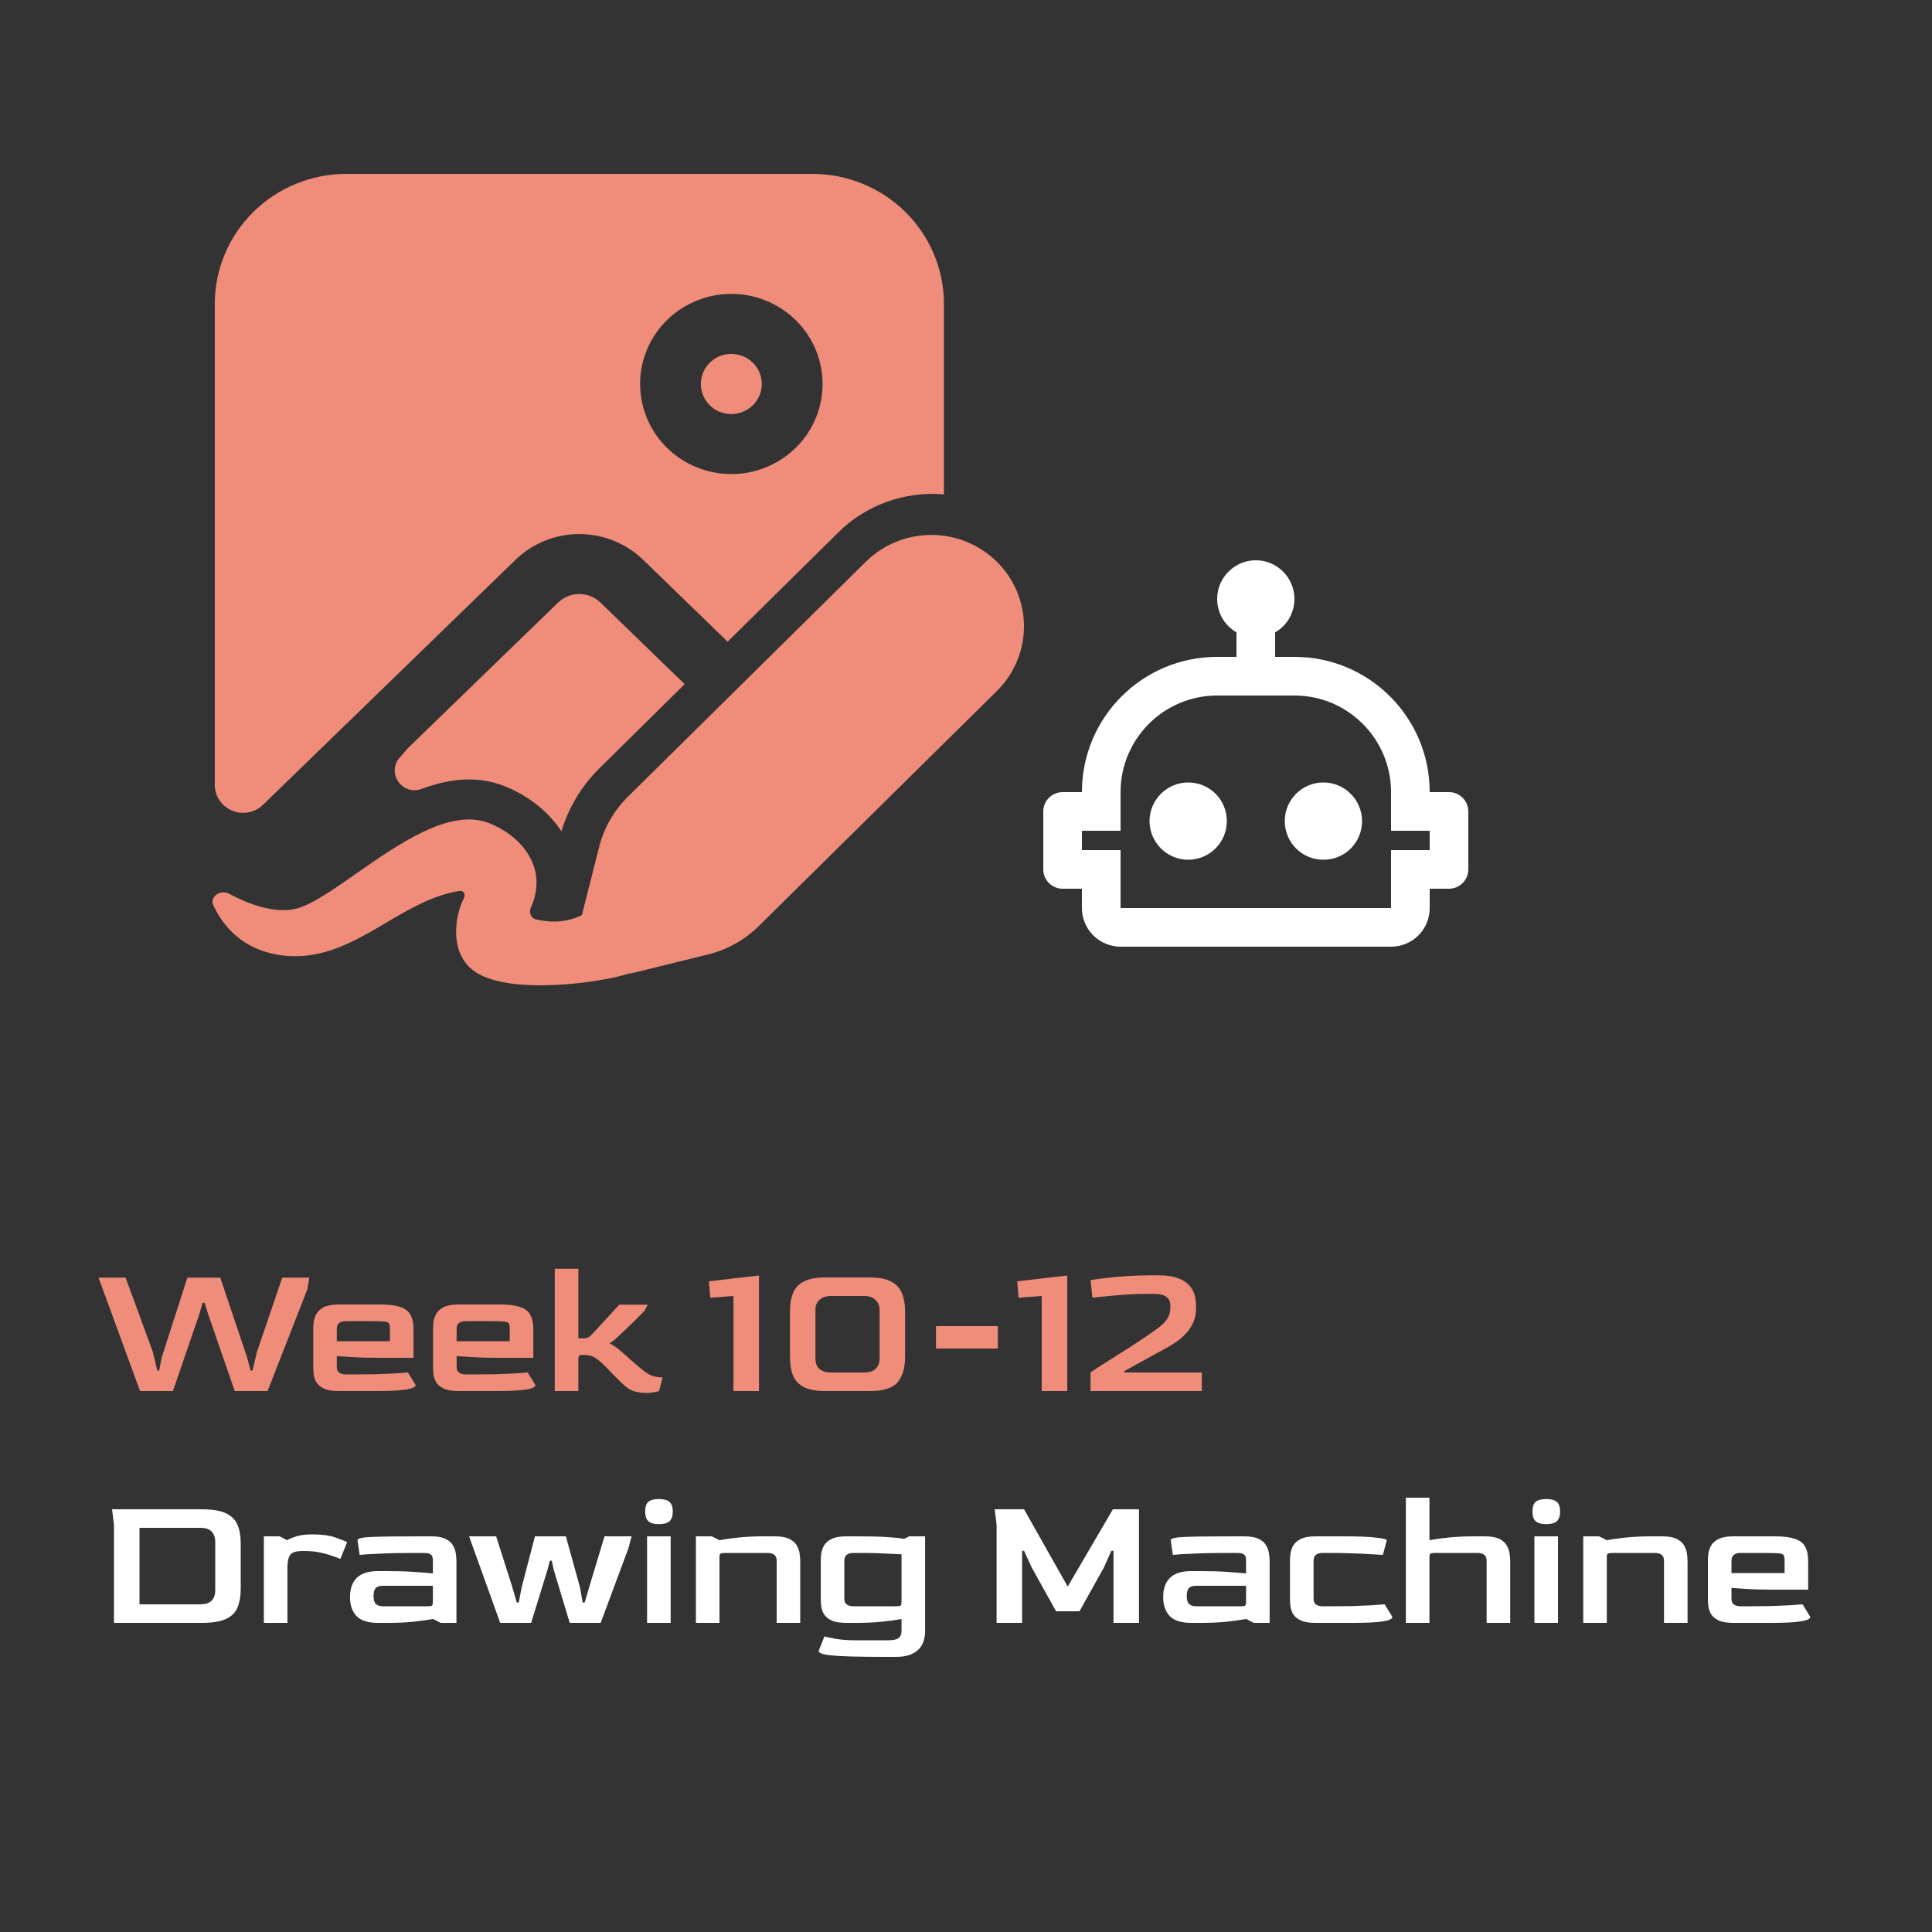 <svg  viewBox="0 0 100 100" fill="none" xmlns="http://www.w3.org/2000/svg">
<rect x="0" y="0" width="100" height="100" fill="#333333" stroke="none"/>
<rect  fill="black"/>
<path d="M7.25 72L5.1 66.13H6.5L7.91 69.97L8.14 70.94H8.24L8.37 70.26L9.7 66.13H11.4L12.79 70.26L12.97 70.94H13.07L13.3 69.97L14.61 66.13H16.01L15.91 66.73L13.85 72H12.15L10.79 68.07L10.59 67.43H10.49L10.3 68.07L8.95 72H7.25ZM17.533 72C17.2 72 16.943 71.957 16.763 71.87C16.583 71.783 16.453 71.673 16.373 71.54C16.3 71.407 16.253 71.267 16.233 71.12C16.22 70.973 16.213 70.84 16.213 70.72V68.8C16.213 68.7 16.22 68.58 16.233 68.44C16.253 68.293 16.3 68.15 16.373 68.01C16.453 67.87 16.583 67.753 16.763 67.66C16.95 67.567 17.206 67.52 17.533 67.52H19.683C20.123 67.52 20.466 67.563 20.713 67.65C20.966 67.73 21.143 67.863 21.243 68.05C21.35 68.237 21.403 68.487 21.403 68.8V70.28H19.653C19.053 70.28 18.563 70.267 18.183 70.24C17.81 70.213 17.56 70.197 17.433 70.19V70.74C17.426 71.007 17.586 71.14 17.913 71.14H18.423C18.783 71.14 19.133 71.137 19.473 71.13C19.82 71.117 20.136 71.103 20.423 71.09C20.71 71.07 20.94 71.053 21.113 71.04L21.513 71.69C21.513 71.897 20.856 72 19.543 72H17.533ZM17.433 69.42H20.183V68.78C20.183 68.647 20.166 68.553 20.133 68.5C20.106 68.447 20.02 68.413 19.873 68.4C19.726 68.387 19.476 68.38 19.123 68.38H17.913C17.593 68.38 17.433 68.513 17.433 68.78V69.42ZM23.734 72C23.401 72 23.144 71.957 22.964 71.87C22.784 71.783 22.654 71.673 22.574 71.54C22.501 71.407 22.454 71.267 22.434 71.12C22.421 70.973 22.414 70.84 22.414 70.72V68.8C22.414 68.7 22.421 68.58 22.434 68.44C22.454 68.293 22.501 68.15 22.574 68.01C22.654 67.87 22.784 67.753 22.964 67.66C23.151 67.567 23.407 67.52 23.734 67.52H25.884C26.324 67.52 26.667 67.563 26.914 67.65C27.167 67.73 27.344 67.863 27.444 68.05C27.551 68.237 27.604 68.487 27.604 68.8V70.28H25.854C25.254 70.28 24.764 70.267 24.384 70.24C24.011 70.213 23.761 70.197 23.634 70.19V70.74C23.627 71.007 23.787 71.14 24.114 71.14H24.624C24.984 71.14 25.334 71.137 25.674 71.13C26.021 71.117 26.337 71.103 26.624 71.09C26.911 71.07 27.141 71.053 27.314 71.04L27.714 71.69C27.714 71.897 27.057 72 25.744 72H23.734ZM23.634 69.42H26.384V68.78C26.384 68.647 26.367 68.553 26.334 68.5C26.307 68.447 26.221 68.413 26.074 68.4C25.927 68.387 25.677 68.38 25.324 68.38H24.114C23.794 68.38 23.634 68.513 23.634 68.78V69.42ZM33.505 72.1C33.225 72.1 32.985 72.067 32.785 72C32.592 71.933 32.385 71.79 32.165 71.57C32.145 71.55 32.092 71.497 32.005 71.41C31.919 71.323 31.822 71.227 31.715 71.12C31.615 71.013 31.522 70.917 31.435 70.83C31.349 70.743 31.292 70.687 31.265 70.66C31.099 70.493 30.939 70.363 30.785 70.27C30.639 70.177 30.455 70.13 30.235 70.13C30.089 70.13 30.002 70.143 29.975 70.17C29.949 70.197 29.935 70.287 29.935 70.44V72H28.715V65.67H29.935V69.27H30.255C30.375 69.27 30.482 69.223 30.575 69.13C30.635 69.07 30.749 68.95 30.915 68.77C31.082 68.59 31.269 68.387 31.475 68.16C31.689 67.933 31.882 67.723 32.055 67.53H33.525L33.365 67.84C33.212 68 33.045 68.17 32.865 68.35C32.685 68.523 32.509 68.693 32.335 68.86C32.169 69.02 32.015 69.163 31.875 69.29C31.735 69.41 31.629 69.49 31.555 69.53C31.755 69.637 31.935 69.76 32.095 69.9C32.255 70.033 32.429 70.187 32.615 70.36C32.802 70.527 33.025 70.717 33.285 70.93C33.519 71.117 33.735 71.227 33.935 71.26C34.135 71.287 34.255 71.3 34.295 71.3L34.115 72C34.049 72.02 33.959 72.04 33.845 72.06C33.732 72.087 33.619 72.1 33.505 72.1ZM37.964 72V67.08L36.764 67.17L36.694 66.32L39.284 66.02V72H37.964ZM42.718 72C42.251 72 41.885 71.933 41.618 71.8C41.351 71.667 41.161 71.467 41.048 71.2C40.941 70.933 40.888 70.603 40.888 70.21V67.9C40.888 67.513 40.941 67.19 41.048 66.93C41.155 66.663 41.341 66.463 41.608 66.33C41.875 66.19 42.245 66.12 42.718 66.12H45.028C45.495 66.12 45.858 66.19 46.118 66.33C46.385 66.463 46.571 66.663 46.678 66.93C46.791 67.19 46.848 67.513 46.848 67.9V70.21C46.848 70.797 46.718 71.243 46.458 71.55C46.198 71.85 45.721 72 45.028 72H42.718ZM43.008 71.04H44.748C44.995 71.04 45.185 70.977 45.318 70.85C45.458 70.723 45.528 70.55 45.528 70.33V67.78C45.528 67.587 45.458 67.423 45.318 67.29C45.178 67.15 44.988 67.08 44.748 67.08H43.008C42.768 67.08 42.575 67.143 42.428 67.27C42.281 67.397 42.208 67.567 42.208 67.78V70.33C42.208 70.557 42.278 70.733 42.418 70.86C42.565 70.98 42.761 71.04 43.008 71.04ZM48.447 69.8V68.64H51.647V69.8H48.447ZM53.921 72V67.08L52.721 67.17L52.651 66.32L55.241 66.02V72H53.921ZM56.445 72V71.03C56.558 70.957 56.728 70.847 56.955 70.7C57.188 70.553 57.445 70.39 57.725 70.21C58.012 70.03 58.302 69.847 58.595 69.66C58.888 69.467 59.158 69.287 59.405 69.12C59.658 68.947 59.858 68.803 60.005 68.69C60.218 68.523 60.365 68.363 60.445 68.21C60.532 68.05 60.575 67.893 60.575 67.74V67.54C60.575 67.373 60.508 67.237 60.375 67.13C60.242 67.023 60.022 66.97 59.715 66.97H59.415C59.028 66.97 58.642 66.983 58.255 67.01C57.868 67.037 57.522 67.067 57.215 67.1C56.915 67.127 56.692 67.15 56.545 67.17L56.445 66.26C56.632 66.227 56.888 66.19 57.215 66.15C57.542 66.11 57.918 66.077 58.345 66.05C58.772 66.023 59.218 66.01 59.685 66.01H59.965C60.385 66.01 60.722 66.06 60.975 66.16C61.228 66.253 61.422 66.377 61.555 66.53C61.695 66.683 61.788 66.853 61.835 67.04C61.882 67.22 61.905 67.397 61.905 67.57V67.78C61.905 68.133 61.788 68.477 61.555 68.81C61.328 69.137 60.958 69.443 60.445 69.73C59.885 70.037 59.412 70.297 59.025 70.51C58.645 70.717 58.372 70.867 58.205 70.96V71.04H62.205V72H56.445Z" fill="#EF8D7A"/>
<path d="M5.9 84V78.92L5.8 78.12H10.44C10.98 78.12 11.393 78.187 11.68 78.32C11.973 78.453 12.177 78.653 12.29 78.92C12.403 79.18 12.46 79.507 12.46 79.9V82.21C12.46 82.61 12.403 82.943 12.29 83.21C12.183 83.47 11.983 83.667 11.69 83.8C11.403 83.933 10.987 84 10.44 84H5.9ZM7.22 83.04H10.36C10.873 83.04 11.133 82.803 11.14 82.33V79.78C11.14 79.587 11.083 79.423 10.97 79.29C10.857 79.15 10.653 79.08 10.36 79.08H7.22V83.04ZM13.657 84V79.52H14.477L14.857 79.72C15.03 79.627 15.217 79.553 15.417 79.5C15.617 79.447 15.87 79.42 16.177 79.42C16.663 79.42 17.057 79.473 17.357 79.58C17.663 79.687 17.867 79.767 17.967 79.82L17.617 80.69C17.537 80.65 17.403 80.6 17.217 80.54C17.037 80.473 16.823 80.413 16.577 80.36C16.33 80.307 16.06 80.28 15.767 80.28H15.657C15.337 80.28 15.127 80.343 15.027 80.47C14.933 80.597 14.883 80.807 14.877 81.1V84H13.657ZM19.556 84C19.049 84 18.683 83.883 18.456 83.65C18.229 83.41 18.116 83.083 18.116 82.67C18.116 82.237 18.233 81.903 18.466 81.67C18.706 81.437 19.069 81.32 19.556 81.32H20.066C20.566 81.32 21.016 81.333 21.416 81.36C21.816 81.387 22.146 81.413 22.406 81.44V80.78C22.406 80.72 22.399 80.66 22.386 80.6C22.373 80.533 22.333 80.48 22.266 80.44C22.199 80.4 22.086 80.38 21.926 80.38H21.426C20.699 80.38 20.093 80.393 19.606 80.42C19.119 80.44 18.789 80.46 18.616 80.48L18.506 79.72C18.506 79.627 18.759 79.57 19.266 79.55C19.773 79.53 20.619 79.52 21.806 79.52H22.306C22.639 79.52 22.896 79.567 23.076 79.66C23.256 79.753 23.383 79.87 23.456 80.01C23.536 80.15 23.583 80.293 23.596 80.44C23.616 80.58 23.626 80.7 23.626 80.8V84H22.806L22.416 83.8C22.136 83.847 21.799 83.893 21.406 83.94C21.013 83.98 20.563 84 20.056 84H19.556ZM19.816 83.14H22.106C22.253 83.14 22.339 83.127 22.366 83.1C22.393 83.073 22.406 82.99 22.406 82.85V82.08H19.816C19.636 82.08 19.509 82.123 19.436 82.21C19.369 82.297 19.336 82.433 19.336 82.62C19.336 82.807 19.376 82.94 19.456 83.02C19.536 83.1 19.656 83.14 19.816 83.14ZM25.89 84L24.28 79.52H25.68L26.49 82.06L26.75 82.95H26.85L27 82.16L27.69 79.52H29.29L30.02 82.16L30.16 82.95H30.26L30.53 82.04L31.29 79.52H32.69L32.53 80.13L31.09 84H29.49L28.66 81.25L28.56 80.78H28.46L28.34 81.25L27.49 84H25.89ZM34.103 78.89C33.856 78.89 33.676 78.84 33.563 78.74C33.45 78.64 33.393 78.473 33.393 78.24C33.393 78 33.446 77.833 33.553 77.74C33.666 77.64 33.85 77.59 34.103 77.59C34.356 77.59 34.54 77.64 34.653 77.74C34.766 77.833 34.823 78 34.823 78.24C34.823 78.467 34.766 78.633 34.653 78.74C34.54 78.84 34.356 78.89 34.103 78.89ZM33.493 84V79.52H34.713V84H33.493ZM36.02 84V79.52H36.84L37.24 79.72C37.52 79.667 37.857 79.62 38.25 79.58C38.643 79.54 39.093 79.52 39.6 79.52H40.1C40.433 79.52 40.69 79.567 40.87 79.66C41.05 79.753 41.177 79.87 41.25 80.01C41.33 80.15 41.377 80.293 41.39 80.44C41.41 80.58 41.42 80.7 41.42 80.8V84H40.2V80.78C40.2 80.513 40.04 80.38 39.72 80.38H37.54C37.413 80.38 37.33 80.393 37.29 80.42C37.257 80.44 37.24 80.5 37.24 80.6V84H36.02ZM45.863 85.76C45.129 85.76 44.533 85.753 44.073 85.74C43.613 85.727 43.259 85.707 43.013 85.68C42.766 85.653 42.596 85.62 42.503 85.58C42.416 85.54 42.373 85.497 42.373 85.45L42.673 84.7C42.779 84.733 42.966 84.773 43.233 84.82C43.506 84.873 43.853 84.9 44.273 84.9H45.983C46.229 84.9 46.403 84.863 46.503 84.79C46.609 84.717 46.663 84.587 46.663 84.4V83.8C46.376 83.853 46.036 83.9 45.643 83.94C45.256 83.98 44.809 84 44.303 84H43.803C43.469 84 43.213 83.957 43.033 83.87C42.853 83.783 42.723 83.673 42.643 83.54C42.569 83.407 42.523 83.267 42.503 83.12C42.489 82.973 42.483 82.84 42.483 82.72V80.8C42.483 80.7 42.489 80.58 42.503 80.44C42.523 80.293 42.569 80.15 42.643 80.01C42.723 79.87 42.853 79.753 43.033 79.66C43.219 79.567 43.476 79.52 43.803 79.52H44.313C45.013 79.52 45.556 79.533 45.943 79.56C46.336 79.587 46.623 79.617 46.803 79.65L47.063 79.52H47.883V84.48C47.883 84.6 47.863 84.733 47.823 84.88C47.789 85.027 47.719 85.167 47.613 85.3C47.506 85.433 47.353 85.543 47.153 85.63C46.953 85.717 46.689 85.76 46.363 85.76H45.863ZM44.183 83.14H46.353C46.506 83.14 46.596 83.127 46.623 83.1C46.649 83.073 46.663 82.987 46.663 82.84V80.45C46.436 80.437 46.149 80.423 45.803 80.41C45.456 80.39 45.086 80.38 44.693 80.38H44.183C43.863 80.38 43.703 80.513 43.703 80.78V82.74C43.696 83.007 43.856 83.14 44.183 83.14ZM51.584 84V78.92L51.484 78.12H53.004L55.264 82.12L57.604 78.12H58.954V84H57.634V80.27H57.524L57.134 81.14L55.874 83.4H54.664L53.404 81.14L53.004 80.27H52.904V84H51.584ZM61.646 84C61.139 84 60.773 83.883 60.546 83.65C60.319 83.41 60.206 83.083 60.206 82.67C60.206 82.237 60.322 81.903 60.556 81.67C60.796 81.437 61.159 81.32 61.646 81.32H62.156C62.656 81.32 63.106 81.333 63.506 81.36C63.906 81.387 64.236 81.413 64.496 81.44V80.78C64.496 80.72 64.489 80.66 64.476 80.6C64.463 80.533 64.422 80.48 64.356 80.44C64.289 80.4 64.176 80.38 64.016 80.38H63.516C62.789 80.38 62.182 80.393 61.696 80.42C61.209 80.44 60.879 80.46 60.706 80.48L60.596 79.72C60.596 79.627 60.849 79.57 61.356 79.55C61.862 79.53 62.709 79.52 63.896 79.52H64.396C64.729 79.52 64.986 79.567 65.166 79.66C65.346 79.753 65.472 79.87 65.546 80.01C65.626 80.15 65.672 80.293 65.686 80.44C65.706 80.58 65.716 80.7 65.716 80.8V84H64.896L64.506 83.8C64.226 83.847 63.889 83.893 63.496 83.94C63.102 83.98 62.653 84 62.146 84H61.646ZM61.906 83.14H64.196C64.343 83.14 64.429 83.127 64.456 83.1C64.483 83.073 64.496 82.99 64.496 82.85V82.08H61.906C61.726 82.08 61.599 82.123 61.526 82.21C61.459 82.297 61.426 82.433 61.426 82.62C61.426 82.807 61.466 82.94 61.546 83.02C61.626 83.1 61.746 83.14 61.906 83.14ZM68.09 84C67.756 84 67.499 83.957 67.32 83.87C67.139 83.783 67.01 83.673 66.93 83.54C66.856 83.407 66.809 83.267 66.79 83.12C66.776 82.973 66.769 82.84 66.769 82.72V80.8C66.769 80.7 66.776 80.58 66.79 80.44C66.809 80.293 66.856 80.15 66.93 80.01C67.01 79.87 67.139 79.753 67.32 79.66C67.506 79.567 67.763 79.52 68.09 79.52H69.48C70.313 79.52 70.903 79.543 71.249 79.59C71.603 79.63 71.779 79.673 71.779 79.72L71.579 80.48C71.393 80.467 71.156 80.453 70.87 80.44C70.583 80.42 70.273 80.407 69.939 80.4C69.613 80.387 69.293 80.38 68.98 80.38H68.469C68.15 80.38 67.99 80.513 67.99 80.78V82.74C67.983 83.007 68.143 83.14 68.469 83.14H68.98C69.34 83.14 69.689 83.137 70.029 83.13C70.376 83.117 70.693 83.103 70.98 83.09C71.266 83.07 71.496 83.053 71.669 83.04L72.07 83.69C72.07 83.897 71.413 84 70.1 84H68.09ZM72.768 84V77.52H73.988V79.72C74.268 79.667 74.605 79.62 74.998 79.58C75.391 79.54 75.841 79.52 76.348 79.52H76.848C77.181 79.52 77.438 79.567 77.618 79.66C77.798 79.753 77.925 79.87 77.998 80.01C78.078 80.15 78.125 80.293 78.138 80.44C78.158 80.58 78.168 80.7 78.168 80.8V84H76.948V80.78C76.948 80.513 76.788 80.38 76.468 80.38H74.288C74.161 80.38 74.078 80.393 74.038 80.42C74.005 80.44 73.988 80.5 73.988 80.6V84H72.768ZM80.031 78.89C79.784 78.89 79.604 78.84 79.491 78.74C79.377 78.64 79.321 78.473 79.321 78.24C79.321 78 79.374 77.833 79.481 77.74C79.594 77.64 79.777 77.59 80.031 77.59C80.284 77.59 80.467 77.64 80.581 77.74C80.694 77.833 80.751 78 80.751 78.24C80.751 78.467 80.694 78.633 80.581 78.74C80.467 78.84 80.284 78.89 80.031 78.89ZM79.421 84V79.52H80.641V84H79.421ZM81.948 84V79.52H82.768L83.168 79.72C83.448 79.667 83.784 79.62 84.178 79.58C84.571 79.54 85.021 79.52 85.528 79.52H86.028C86.361 79.52 86.618 79.567 86.798 79.66C86.978 79.753 87.104 79.87 87.178 80.01C87.258 80.15 87.304 80.293 87.318 80.44C87.338 80.58 87.348 80.7 87.348 80.8V84H86.128V80.78C86.128 80.513 85.968 80.38 85.648 80.38H83.468C83.341 80.38 83.258 80.393 83.218 80.42C83.184 80.44 83.168 80.5 83.168 80.6V84H81.948ZM89.72 84C89.387 84 89.13 83.957 88.95 83.87C88.77 83.783 88.64 83.673 88.56 83.54C88.487 83.407 88.44 83.267 88.42 83.12C88.407 82.973 88.4 82.84 88.4 82.72V80.8C88.4 80.7 88.407 80.58 88.42 80.44C88.44 80.293 88.487 80.15 88.56 80.01C88.64 79.87 88.77 79.753 88.95 79.66C89.137 79.567 89.394 79.52 89.72 79.52H91.87C92.31 79.52 92.654 79.563 92.9 79.65C93.154 79.73 93.33 79.863 93.43 80.05C93.537 80.237 93.59 80.487 93.59 80.8V82.28H91.84C91.24 82.28 90.75 82.267 90.37 82.24C89.997 82.213 89.747 82.197 89.62 82.19V82.74C89.614 83.007 89.774 83.14 90.1 83.14H90.61C90.97 83.14 91.32 83.137 91.66 83.13C92.007 83.117 92.324 83.103 92.61 83.09C92.897 83.07 93.127 83.053 93.3 83.04L93.7 83.69C93.7 83.897 93.044 84 91.73 84H89.72ZM89.62 81.42H92.37V80.78C92.37 80.647 92.354 80.553 92.32 80.5C92.294 80.447 92.207 80.413 92.06 80.4C91.914 80.387 91.664 80.38 91.31 80.38H90.1C89.78 80.38 89.62 80.513 89.62 80.78V81.42Z" fill="white"/>
<path d="M70.5 42.5C70.5 43.61 69.61 44.5 68.5 44.5C67.39 44.5 66.5 43.61 66.5 42.5C66.5 41.39 67.4 40.5 68.5 40.5C69.6 40.5 70.5 41.4 70.5 42.5ZM61.5 40.5C60.4 40.5 59.5 41.4 59.5 42.5C59.5 43.6 60.4 44.5 61.5 44.5C62.6 44.5 63.5 43.61 63.5 42.5C63.5 41.39 62.61 40.5 61.5 40.5ZM76 42V45C76 45.55 75.55 46 75 46H74V47C74 48.11 73.11 49 72 49H58C57.47 49 56.961 48.789 56.586 48.414C56.211 48.039 56 47.53 56 47V46H55C54.45 46 54 45.55 54 45V42C54 41.45 54.45 41 55 41H56C56 37.13 59.13 34 63 34H64V32.73C63.4 32.39 63 31.74 63 31C63 29.9 63.9 29 65 29C66.1 29 67 29.9 67 31C67 31.74 66.6 32.39 66 32.73V34H67C70.87 34 74 37.13 74 41H75C75.55 41 76 41.45 76 42ZM74 43H72V41C72 38.24 69.76 36 67 36H63C60.24 36 58 38.24 58 41V43H56V44H58V47H72V44H74V43Z" fill="white"/>
<path d="M37.662 33.214L33.292 28.977L33.022 28.735C32.174 28.032 31.103 27.645 29.996 27.643C28.889 27.64 27.817 28.023 26.966 28.723L26.681 28.977L13.612 41.658C13.405 41.858 13.144 41.993 12.86 42.046C12.577 42.1 12.283 42.07 12.017 41.959C11.75 41.849 11.523 41.663 11.363 41.426C11.203 41.189 11.117 40.91 11.117 40.624V15.729C11.117 13.945 11.835 12.233 13.113 10.971C14.39 9.709 16.124 9 17.931 9H42.044C43.851 9 45.584 9.709 46.862 10.971C48.14 12.233 48.858 13.945 48.858 15.729V25.59C47.857 25.503 46.848 25.634 45.903 25.974C44.958 26.314 44.1 26.854 43.39 27.557L37.662 33.214ZM33.133 19.875C33.133 21.112 33.63 22.298 34.516 23.172C35.401 24.047 36.602 24.538 37.855 24.538C39.107 24.538 40.308 24.047 41.193 23.172C42.079 22.298 42.576 21.112 42.576 19.875C42.576 18.638 42.079 17.452 41.193 16.577C40.307 15.702 39.106 15.211 37.853 15.211C36.601 15.211 35.4 15.702 34.514 16.577C33.628 17.452 33.13 18.638 33.13 19.875M37.852 18.318C38.271 18.318 38.672 18.482 38.967 18.774C39.263 19.066 39.429 19.462 39.429 19.875C39.429 20.288 39.263 20.684 38.967 20.976C38.672 21.268 38.271 21.432 37.852 21.432C37.434 21.432 37.033 21.268 36.737 20.976C36.442 20.684 36.276 20.288 36.276 19.875C36.276 19.462 36.442 19.066 36.737 18.774C37.033 18.482 37.434 18.318 37.852 18.318ZM28.883 31.193L29.059 31.046C29.324 30.855 29.643 30.751 29.971 30.748C30.3 30.746 30.621 30.845 30.889 31.031L31.086 31.193L35.437 35.411L31.013 39.78C30.097 40.685 29.426 41.803 29.061 43.031C28.337 41.921 27.236 41.136 26.1 40.685C24.651 40.109 23.194 40.353 22.041 40.757L21.806 40.84C20.799 41.188 19.994 39.995 20.695 39.202L21.135 38.703L28.883 31.193ZM44.87 29.021L32.495 41.244C31.775 41.957 31.264 42.849 31.015 43.826L30.117 47.371C29.373 47.723 28.629 47.789 27.742 47.588C27.478 47.526 27.364 47.226 27.476 46.981C28.377 44.989 27.077 43.304 25.316 42.606C23.314 41.809 20.648 43.672 18.413 45.232C17.172 46.101 16.065 46.874 15.277 47.045C14.176 47.288 12.84 46.791 11.857 46.259C11.419 46.025 10.836 46.408 11.043 46.855C11.551 47.95 12.576 49.201 14.629 49.454C16.684 49.704 18.332 48.735 19.976 47.766C21.198 47.045 22.418 46.325 23.804 46.112C23.985 46.085 24.106 46.294 24.024 46.455C23.517 47.458 23.278 49.292 24.481 50.22C26.259 51.59 31.269 50.824 32.508 50.402C32.61 50.392 32.713 50.374 32.818 50.346L36.655 49.4C37.645 49.154 38.549 48.648 39.272 47.936L51.649 35.715C52.525 34.823 53.01 33.626 53 32.383C52.99 31.141 52.486 29.952 51.596 29.074C50.706 28.195 49.502 27.697 48.243 27.688C46.985 27.678 45.774 28.158 44.87 29.023" fill="#EF8D7A"/>
</svg>
